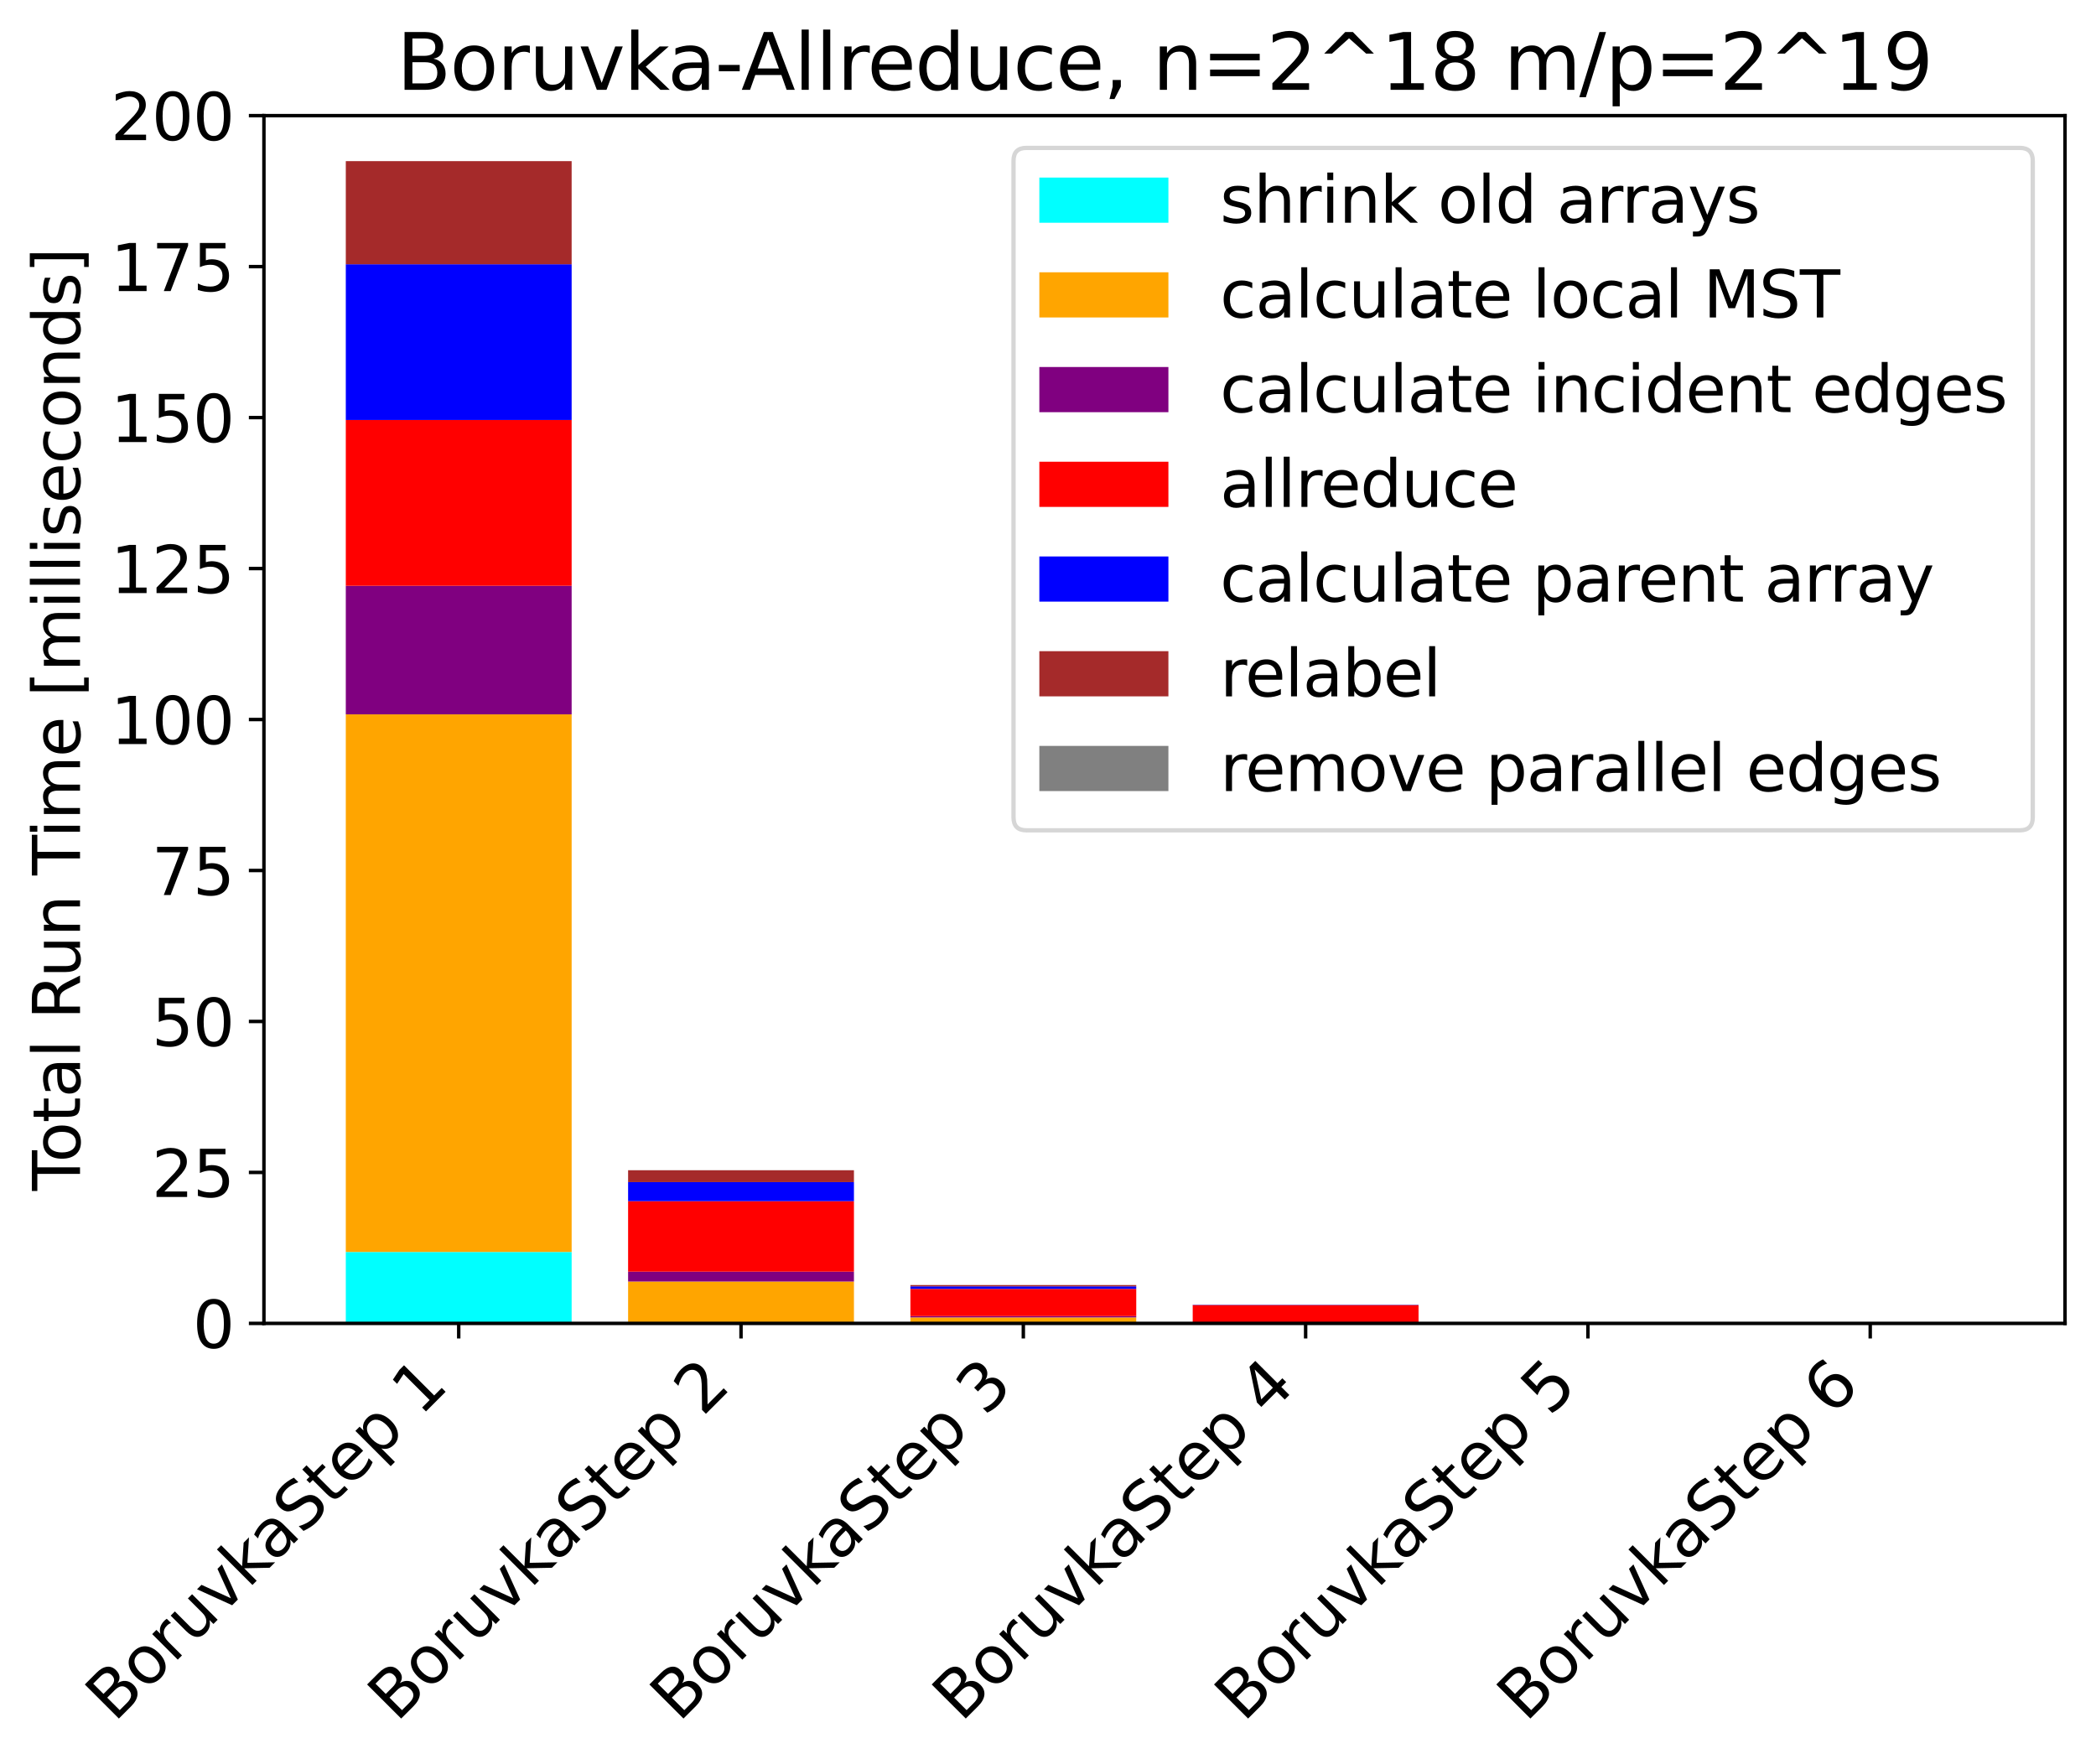 <?xml version="1.0" encoding="utf-8" standalone="no"?>
<!DOCTYPE svg PUBLIC "-//W3C//DTD SVG 1.1//EN"
  "http://www.w3.org/Graphics/SVG/1.1/DTD/svg11.dtd">
<svg xmlns:xlink="http://www.w3.org/1999/xlink" width="487.197pt" height="409.93pt" viewBox="0 0 487.197 409.93" xmlns="http://www.w3.org/2000/svg" version="1.1">
 <defs>
  <style type="text/css">*{stroke-linejoin: round; stroke-linecap: butt}</style>
 </defs>
 <g id="figure_1">
  <g id="patch_1">
   <path d="M 0 409.93 
L 487.197 409.93 
L 487.197 0 
L 0 0 
z
" style="fill: #ffffff"/>
  </g>
  <g id="axes_1">
   <g id="patch_2">
    <path d="M 61.348 307.611 
L 479.997 307.611 
L 479.997 26.877 
L 61.348 26.877 
z
" style="fill: #ffffff"/>
   </g>
   <g id="patch_3">
    <path d="M 80.378 307.611 
L 132.873 307.611 
L 132.873 291.002 
L 80.378 291.002 
z
" clip-path="url(#p93a84d9472)" style="fill: #00ffff"/>
   </g>
   <g id="patch_4">
    <path d="M 145.997 307.611 
L 198.492 307.611 
L 198.492 307.408 
L 145.997 307.408 
z
" clip-path="url(#p93a84d9472)" style="fill: #00ffff"/>
   </g>
   <g id="patch_5">
    <path d="M 211.616 307.611 
L 264.111 307.611 
L 264.111 307.58 
L 211.616 307.58 
z
" clip-path="url(#p93a84d9472)" style="fill: #00ffff"/>
   </g>
   <g id="patch_6">
    <path d="M 277.235 307.611 
L 329.73 307.611 
L 329.73 307.609 
L 277.235 307.609 
z
" clip-path="url(#p93a84d9472)" style="fill: #00ffff"/>
   </g>
   <g id="patch_7">
    <path d="M 342.853 307.611 
L 395.349 307.611 
L 395.349 307.611 
L 342.853 307.611 
z
" clip-path="url(#p93a84d9472)" style="fill: #00ffff"/>
   </g>
   <g id="patch_8">
    <path d="M 408.472 307.611 
L 460.967 307.611 
L 460.967 307.611 
L 408.472 307.611 
z
" clip-path="url(#p93a84d9472)" style="fill: #00ffff"/>
   </g>
   <g id="patch_9">
    <path d="M 80.378 291.002 
L 132.873 291.002 
L 132.873 166.044 
L 80.378 166.044 
z
" clip-path="url(#p93a84d9472)" style="fill: #ffa500"/>
   </g>
   <g id="patch_10">
    <path d="M 145.997 307.408 
L 198.492 307.408 
L 198.492 297.879 
L 145.997 297.879 
z
" clip-path="url(#p93a84d9472)" style="fill: #ffa500"/>
   </g>
   <g id="patch_11">
    <path d="M 211.616 307.58 
L 264.111 307.58 
L 264.111 306.217 
L 211.616 306.217 
z
" clip-path="url(#p93a84d9472)" style="fill: #ffa500"/>
   </g>
   <g id="patch_12">
    <path d="M 277.235 307.609 
L 329.73 307.609 
L 329.73 307.422 
L 277.235 307.422 
z
" clip-path="url(#p93a84d9472)" style="fill: #ffa500"/>
   </g>
   <g id="patch_13">
    <path d="M 342.853 307.611 
L 395.349 307.611 
L 395.349 307.538 
L 342.853 307.538 
z
" clip-path="url(#p93a84d9472)" style="fill: #ffa500"/>
   </g>
   <g id="patch_14">
    <path d="M 408.472 307.611 
L 460.967 307.611 
L 460.967 307.571 
L 408.472 307.571 
z
" clip-path="url(#p93a84d9472)" style="fill: #ffa500"/>
   </g>
   <g id="patch_15">
    <path d="M 80.378 166.044 
L 132.873 166.044 
L 132.873 136.16 
L 80.378 136.16 
z
" clip-path="url(#p93a84d9472)" style="fill: #800080"/>
   </g>
   <g id="patch_16">
    <path d="M 145.997 297.879 
L 198.492 297.879 
L 198.492 295.581 
L 145.997 295.581 
z
" clip-path="url(#p93a84d9472)" style="fill: #800080"/>
   </g>
   <g id="patch_17">
    <path d="M 211.616 306.217 
L 264.111 306.217 
L 264.111 305.911 
L 211.616 305.911 
z
" clip-path="url(#p93a84d9472)" style="fill: #800080"/>
   </g>
   <g id="patch_18">
    <path d="M 277.235 307.422 
L 329.73 307.422 
L 329.73 307.386 
L 277.235 307.386 
z
" clip-path="url(#p93a84d9472)" style="fill: #800080"/>
   </g>
   <g id="patch_19">
    <path d="M 342.853 307.538 
L 395.349 307.538 
L 395.349 307.536 
L 342.853 307.536 
z
" clip-path="url(#p93a84d9472)" style="fill: #800080"/>
   </g>
   <g id="patch_20">
    <path d="M 408.472 307.571 
L 460.967 307.571 
L 460.967 307.571 
L 408.472 307.571 
z
" clip-path="url(#p93a84d9472)" style="fill: #800080"/>
   </g>
   <g id="patch_21">
    <path d="M 80.378 136.16 
L 132.873 136.16 
L 132.873 97.622 
L 80.378 97.622 
z
" clip-path="url(#p93a84d9472)" style="fill: #ff0000"/>
   </g>
   <g id="patch_22">
    <path d="M 145.997 295.581 
L 198.492 295.581 
L 198.492 279.2 
L 145.997 279.2 
z
" clip-path="url(#p93a84d9472)" style="fill: #ff0000"/>
   </g>
   <g id="patch_23">
    <path d="M 211.616 305.911 
L 264.111 305.911 
L 264.111 299.587 
L 211.616 299.587 
z
" clip-path="url(#p93a84d9472)" style="fill: #ff0000"/>
   </g>
   <g id="patch_24">
    <path d="M 277.235 307.386 
L 329.73 307.386 
L 329.73 303.367 
L 277.235 303.367 
z
" clip-path="url(#p93a84d9472)" style="fill: #ff0000"/>
   </g>
   <g id="patch_25">
    <path d="M 342.853 307.536 
L 395.349 307.536 
L 395.349 307.38 
L 342.853 307.38 
z
" clip-path="url(#p93a84d9472)" style="fill: #ff0000"/>
   </g>
   <g id="patch_26">
    <path d="M 408.472 307.571 
L 460.967 307.571 
L 460.967 307.497 
L 408.472 307.497 
z
" clip-path="url(#p93a84d9472)" style="fill: #ff0000"/>
   </g>
   <g id="patch_27">
    <path d="M 80.378 97.622 
L 132.873 97.622 
L 132.873 61.424 
L 80.378 61.424 
z
" clip-path="url(#p93a84d9472)" style="fill: #0000ff"/>
   </g>
   <g id="patch_28">
    <path d="M 145.997 279.2 
L 198.492 279.2 
L 198.492 274.769 
L 145.997 274.769 
z
" clip-path="url(#p93a84d9472)" style="fill: #0000ff"/>
   </g>
   <g id="patch_29">
    <path d="M 211.616 299.587 
L 264.111 299.587 
L 264.111 298.998 
L 211.616 298.998 
z
" clip-path="url(#p93a84d9472)" style="fill: #0000ff"/>
   </g>
   <g id="patch_30">
    <path d="M 277.235 303.367 
L 329.73 303.367 
L 329.73 303.301 
L 277.235 303.301 
z
" clip-path="url(#p93a84d9472)" style="fill: #0000ff"/>
   </g>
   <g id="patch_31">
    <path d="M 342.853 307.38 
L 395.349 307.38 
L 395.349 307.375 
L 342.853 307.375 
z
" clip-path="url(#p93a84d9472)" style="fill: #0000ff"/>
   </g>
   <g id="patch_32">
    <path d="M 408.472 307.497 
L 460.967 307.497 
L 460.967 307.497 
L 408.472 307.497 
z
" clip-path="url(#p93a84d9472)" style="fill: #0000ff"/>
   </g>
   <g id="patch_33">
    <path d="M 80.378 61.424 
L 132.873 61.424 
L 132.873 37.454 
L 80.378 37.454 
z
" clip-path="url(#p93a84d9472)" style="fill: #a52a2a"/>
   </g>
   <g id="patch_34">
    <path d="M 145.997 274.769 
L 198.492 274.769 
L 198.492 272.015 
L 145.997 272.015 
z
" clip-path="url(#p93a84d9472)" style="fill: #a52a2a"/>
   </g>
   <g id="patch_35">
    <path d="M 211.616 298.998 
L 264.111 298.998 
L 264.111 298.696 
L 211.616 298.696 
z
" clip-path="url(#p93a84d9472)" style="fill: #a52a2a"/>
   </g>
   <g id="patch_36">
    <path d="M 277.235 303.301 
L 329.73 303.301 
L 329.73 303.269 
L 277.235 303.269 
z
" clip-path="url(#p93a84d9472)" style="fill: #a52a2a"/>
   </g>
   <g id="patch_37">
    <path d="M 342.853 307.375 
L 395.349 307.375 
L 395.349 307.372 
L 342.853 307.372 
z
" clip-path="url(#p93a84d9472)" style="fill: #a52a2a"/>
   </g>
   <g id="patch_38">
    <path d="M 408.472 307.497 
L 460.967 307.497 
L 460.967 307.497 
L 408.472 307.497 
z
" clip-path="url(#p93a84d9472)" style="fill: #a52a2a"/>
   </g>
   <g id="patch_39">
    <path d="M 80.378 37.454 
L 132.873 37.454 
L 132.873 37.454 
L 80.378 37.454 
z
" clip-path="url(#p93a84d9472)" style="fill: #808080"/>
   </g>
   <g id="patch_40">
    <path d="M 145.997 272.015 
L 198.492 272.015 
L 198.492 272.001 
L 145.997 272.001 
z
" clip-path="url(#p93a84d9472)" style="fill: #808080"/>
   </g>
   <g id="patch_41">
    <path d="M 211.616 298.696 
L 264.111 298.696 
L 264.111 298.696 
L 211.616 298.696 
z
" clip-path="url(#p93a84d9472)" style="fill: #808080"/>
   </g>
   <g id="patch_42">
    <path d="M 277.235 303.269 
L 329.73 303.269 
L 329.73 303.269 
L 277.235 303.269 
z
" clip-path="url(#p93a84d9472)" style="fill: #808080"/>
   </g>
   <g id="patch_43">
    <path d="M 342.853 307.372 
L 395.349 307.372 
L 395.349 307.372 
L 342.853 307.372 
z
" clip-path="url(#p93a84d9472)" style="fill: #808080"/>
   </g>
   <g id="patch_44">
    <path d="M 408.472 307.497 
L 460.967 307.497 
L 460.967 307.497 
L 408.472 307.497 
z
" clip-path="url(#p93a84d9472)" style="fill: #808080"/>
   </g>
   <g id="matplotlib.axis_1">
    <g id="xtick_1">
     <g id="line2d_1">
      <defs>
       <path id="ma42479ad3f" d="M 0 0 
L 0 3.5 
" style="stroke: #000000; stroke-width: 0.8"/>
      </defs>
      <g>
       <use xlink:href="#ma42479ad3f" x="106.625" y="307.611" style="stroke: #000000; stroke-width: 0.8"/>
      </g>
     </g>
     <g id="text_1">
      <!-- BoruvkaStep 1 -->
      <g transform="translate(26.566 400.524) rotate(-45) scale(0.15 -0.15)">
       <defs>
        <path id="DejaVuSans-42" d="M 1259 2228 
L 1259 519 
L 2272 519 
Q 2781 519 3026 730 
Q 3272 941 3272 1375 
Q 3272 1813 3026 2020 
Q 2781 2228 2272 2228 
L 1259 2228 
z
M 1259 4147 
L 1259 2741 
L 2194 2741 
Q 2656 2741 2882 2914 
Q 3109 3088 3109 3444 
Q 3109 3797 2882 3972 
Q 2656 4147 2194 4147 
L 1259 4147 
z
M 628 4666 
L 2241 4666 
Q 2963 4666 3353 4366 
Q 3744 4066 3744 3513 
Q 3744 3084 3544 2831 
Q 3344 2578 2956 2516 
Q 3422 2416 3680 2098 
Q 3938 1781 3938 1306 
Q 3938 681 3513 340 
Q 3088 0 2303 0 
L 628 0 
L 628 4666 
z
" transform="scale(0.016)"/>
        <path id="DejaVuSans-6f" d="M 1959 3097 
Q 1497 3097 1228 2736 
Q 959 2375 959 1747 
Q 959 1119 1226 758 
Q 1494 397 1959 397 
Q 2419 397 2687 759 
Q 2956 1122 2956 1747 
Q 2956 2369 2687 2733 
Q 2419 3097 1959 3097 
z
M 1959 3584 
Q 2709 3584 3137 3096 
Q 3566 2609 3566 1747 
Q 3566 888 3137 398 
Q 2709 -91 1959 -91 
Q 1206 -91 779 398 
Q 353 888 353 1747 
Q 353 2609 779 3096 
Q 1206 3584 1959 3584 
z
" transform="scale(0.016)"/>
        <path id="DejaVuSans-72" d="M 2631 2963 
Q 2534 3019 2420 3045 
Q 2306 3072 2169 3072 
Q 1681 3072 1420 2755 
Q 1159 2438 1159 1844 
L 1159 0 
L 581 0 
L 581 3500 
L 1159 3500 
L 1159 2956 
Q 1341 3275 1631 3429 
Q 1922 3584 2338 3584 
Q 2397 3584 2469 3576 
Q 2541 3569 2628 3553 
L 2631 2963 
z
" transform="scale(0.016)"/>
        <path id="DejaVuSans-75" d="M 544 1381 
L 544 3500 
L 1119 3500 
L 1119 1403 
Q 1119 906 1312 657 
Q 1506 409 1894 409 
Q 2359 409 2629 706 
Q 2900 1003 2900 1516 
L 2900 3500 
L 3475 3500 
L 3475 0 
L 2900 0 
L 2900 538 
Q 2691 219 2414 64 
Q 2138 -91 1772 -91 
Q 1169 -91 856 284 
Q 544 659 544 1381 
z
M 1991 3584 
L 1991 3584 
z
" transform="scale(0.016)"/>
        <path id="DejaVuSans-76" d="M 191 3500 
L 800 3500 
L 1894 563 
L 2988 3500 
L 3597 3500 
L 2284 0 
L 1503 0 
L 191 3500 
z
" transform="scale(0.016)"/>
        <path id="DejaVuSans-6b" d="M 581 4863 
L 1159 4863 
L 1159 1991 
L 2875 3500 
L 3609 3500 
L 1753 1863 
L 3688 0 
L 2938 0 
L 1159 1709 
L 1159 0 
L 581 0 
L 581 4863 
z
" transform="scale(0.016)"/>
        <path id="DejaVuSans-61" d="M 2194 1759 
Q 1497 1759 1228 1600 
Q 959 1441 959 1056 
Q 959 750 1161 570 
Q 1363 391 1709 391 
Q 2188 391 2477 730 
Q 2766 1069 2766 1631 
L 2766 1759 
L 2194 1759 
z
M 3341 1997 
L 3341 0 
L 2766 0 
L 2766 531 
Q 2569 213 2275 61 
Q 1981 -91 1556 -91 
Q 1019 -91 701 211 
Q 384 513 384 1019 
Q 384 1609 779 1909 
Q 1175 2209 1959 2209 
L 2766 2209 
L 2766 2266 
Q 2766 2663 2505 2880 
Q 2244 3097 1772 3097 
Q 1472 3097 1187 3025 
Q 903 2953 641 2809 
L 641 3341 
Q 956 3463 1253 3523 
Q 1550 3584 1831 3584 
Q 2591 3584 2966 3190 
Q 3341 2797 3341 1997 
z
" transform="scale(0.016)"/>
        <path id="DejaVuSans-53" d="M 3425 4513 
L 3425 3897 
Q 3066 4069 2747 4153 
Q 2428 4238 2131 4238 
Q 1616 4238 1336 4038 
Q 1056 3838 1056 3469 
Q 1056 3159 1242 3001 
Q 1428 2844 1947 2747 
L 2328 2669 
Q 3034 2534 3370 2195 
Q 3706 1856 3706 1288 
Q 3706 609 3251 259 
Q 2797 -91 1919 -91 
Q 1588 -91 1214 -16 
Q 841 59 441 206 
L 441 856 
Q 825 641 1194 531 
Q 1563 422 1919 422 
Q 2459 422 2753 634 
Q 3047 847 3047 1241 
Q 3047 1584 2836 1778 
Q 2625 1972 2144 2069 
L 1759 2144 
Q 1053 2284 737 2584 
Q 422 2884 422 3419 
Q 422 4038 858 4394 
Q 1294 4750 2059 4750 
Q 2388 4750 2728 4690 
Q 3069 4631 3425 4513 
z
" transform="scale(0.016)"/>
        <path id="DejaVuSans-74" d="M 1172 4494 
L 1172 3500 
L 2356 3500 
L 2356 3053 
L 1172 3053 
L 1172 1153 
Q 1172 725 1289 603 
Q 1406 481 1766 481 
L 2356 481 
L 2356 0 
L 1766 0 
Q 1100 0 847 248 
Q 594 497 594 1153 
L 594 3053 
L 172 3053 
L 172 3500 
L 594 3500 
L 594 4494 
L 1172 4494 
z
" transform="scale(0.016)"/>
        <path id="DejaVuSans-65" d="M 3597 1894 
L 3597 1613 
L 953 1613 
Q 991 1019 1311 708 
Q 1631 397 2203 397 
Q 2534 397 2845 478 
Q 3156 559 3463 722 
L 3463 178 
Q 3153 47 2828 -22 
Q 2503 -91 2169 -91 
Q 1331 -91 842 396 
Q 353 884 353 1716 
Q 353 2575 817 3079 
Q 1281 3584 2069 3584 
Q 2775 3584 3186 3129 
Q 3597 2675 3597 1894 
z
M 3022 2063 
Q 3016 2534 2758 2815 
Q 2500 3097 2075 3097 
Q 1594 3097 1305 2825 
Q 1016 2553 972 2059 
L 3022 2063 
z
" transform="scale(0.016)"/>
        <path id="DejaVuSans-70" d="M 1159 525 
L 1159 -1331 
L 581 -1331 
L 581 3500 
L 1159 3500 
L 1159 2969 
Q 1341 3281 1617 3432 
Q 1894 3584 2278 3584 
Q 2916 3584 3314 3078 
Q 3713 2572 3713 1747 
Q 3713 922 3314 415 
Q 2916 -91 2278 -91 
Q 1894 -91 1617 61 
Q 1341 213 1159 525 
z
M 3116 1747 
Q 3116 2381 2855 2742 
Q 2594 3103 2138 3103 
Q 1681 3103 1420 2742 
Q 1159 2381 1159 1747 
Q 1159 1113 1420 752 
Q 1681 391 2138 391 
Q 2594 391 2855 752 
Q 3116 1113 3116 1747 
z
" transform="scale(0.016)"/>
        <path id="DejaVuSans-20" transform="scale(0.016)"/>
        <path id="DejaVuSans-31" d="M 794 531 
L 1825 531 
L 1825 4091 
L 703 3866 
L 703 4441 
L 1819 4666 
L 2450 4666 
L 2450 531 
L 3481 531 
L 3481 0 
L 794 0 
L 794 531 
z
" transform="scale(0.016)"/>
       </defs>
       <use xlink:href="#DejaVuSans-42"/>
       <use xlink:href="#DejaVuSans-6f" x="68.604"/>
       <use xlink:href="#DejaVuSans-72" x="129.785"/>
       <use xlink:href="#DejaVuSans-75" x="170.898"/>
       <use xlink:href="#DejaVuSans-76" x="234.277"/>
       <use xlink:href="#DejaVuSans-6b" x="293.457"/>
       <use xlink:href="#DejaVuSans-61" x="349.617"/>
       <use xlink:href="#DejaVuSans-53" x="410.896"/>
       <use xlink:href="#DejaVuSans-74" x="474.373"/>
       <use xlink:href="#DejaVuSans-65" x="513.582"/>
       <use xlink:href="#DejaVuSans-70" x="575.105"/>
       <use xlink:href="#DejaVuSans-20" x="638.582"/>
       <use xlink:href="#DejaVuSans-31" x="670.369"/>
      </g>
     </g>
    </g>
    <g id="xtick_2">
     <g id="line2d_2">
      <g>
       <use xlink:href="#ma42479ad3f" x="172.244" y="307.611" style="stroke: #000000; stroke-width: 0.8"/>
      </g>
     </g>
     <g id="text_2">
      <!-- BoruvkaStep 2 -->
      <g transform="translate(92.184 400.524) rotate(-45) scale(0.15 -0.15)">
       <defs>
        <path id="DejaVuSans-32" d="M 1228 531 
L 3431 531 
L 3431 0 
L 469 0 
L 469 531 
Q 828 903 1448 1529 
Q 2069 2156 2228 2338 
Q 2531 2678 2651 2914 
Q 2772 3150 2772 3378 
Q 2772 3750 2511 3984 
Q 2250 4219 1831 4219 
Q 1534 4219 1204 4116 
Q 875 4013 500 3803 
L 500 4441 
Q 881 4594 1212 4672 
Q 1544 4750 1819 4750 
Q 2544 4750 2975 4387 
Q 3406 4025 3406 3419 
Q 3406 3131 3298 2873 
Q 3191 2616 2906 2266 
Q 2828 2175 2409 1742 
Q 1991 1309 1228 531 
z
" transform="scale(0.016)"/>
       </defs>
       <use xlink:href="#DejaVuSans-42"/>
       <use xlink:href="#DejaVuSans-6f" x="68.604"/>
       <use xlink:href="#DejaVuSans-72" x="129.785"/>
       <use xlink:href="#DejaVuSans-75" x="170.898"/>
       <use xlink:href="#DejaVuSans-76" x="234.277"/>
       <use xlink:href="#DejaVuSans-6b" x="293.457"/>
       <use xlink:href="#DejaVuSans-61" x="349.617"/>
       <use xlink:href="#DejaVuSans-53" x="410.896"/>
       <use xlink:href="#DejaVuSans-74" x="474.373"/>
       <use xlink:href="#DejaVuSans-65" x="513.582"/>
       <use xlink:href="#DejaVuSans-70" x="575.105"/>
       <use xlink:href="#DejaVuSans-20" x="638.582"/>
       <use xlink:href="#DejaVuSans-32" x="670.369"/>
      </g>
     </g>
    </g>
    <g id="xtick_3">
     <g id="line2d_3">
      <g>
       <use xlink:href="#ma42479ad3f" x="237.863" y="307.611" style="stroke: #000000; stroke-width: 0.8"/>
      </g>
     </g>
     <g id="text_3">
      <!-- BoruvkaStep 3 -->
      <g transform="translate(157.803 400.524) rotate(-45) scale(0.15 -0.15)">
       <defs>
        <path id="DejaVuSans-33" d="M 2597 2516 
Q 3050 2419 3304 2112 
Q 3559 1806 3559 1356 
Q 3559 666 3084 287 
Q 2609 -91 1734 -91 
Q 1441 -91 1130 -33 
Q 819 25 488 141 
L 488 750 
Q 750 597 1062 519 
Q 1375 441 1716 441 
Q 2309 441 2620 675 
Q 2931 909 2931 1356 
Q 2931 1769 2642 2001 
Q 2353 2234 1838 2234 
L 1294 2234 
L 1294 2753 
L 1863 2753 
Q 2328 2753 2575 2939 
Q 2822 3125 2822 3475 
Q 2822 3834 2567 4026 
Q 2313 4219 1838 4219 
Q 1578 4219 1281 4162 
Q 984 4106 628 3988 
L 628 4550 
Q 988 4650 1302 4700 
Q 1616 4750 1894 4750 
Q 2613 4750 3031 4423 
Q 3450 4097 3450 3541 
Q 3450 3153 3228 2886 
Q 3006 2619 2597 2516 
z
" transform="scale(0.016)"/>
       </defs>
       <use xlink:href="#DejaVuSans-42"/>
       <use xlink:href="#DejaVuSans-6f" x="68.604"/>
       <use xlink:href="#DejaVuSans-72" x="129.785"/>
       <use xlink:href="#DejaVuSans-75" x="170.898"/>
       <use xlink:href="#DejaVuSans-76" x="234.277"/>
       <use xlink:href="#DejaVuSans-6b" x="293.457"/>
       <use xlink:href="#DejaVuSans-61" x="349.617"/>
       <use xlink:href="#DejaVuSans-53" x="410.896"/>
       <use xlink:href="#DejaVuSans-74" x="474.373"/>
       <use xlink:href="#DejaVuSans-65" x="513.582"/>
       <use xlink:href="#DejaVuSans-70" x="575.105"/>
       <use xlink:href="#DejaVuSans-20" x="638.582"/>
       <use xlink:href="#DejaVuSans-33" x="670.369"/>
      </g>
     </g>
    </g>
    <g id="xtick_4">
     <g id="line2d_4">
      <g>
       <use xlink:href="#ma42479ad3f" x="303.482" y="307.611" style="stroke: #000000; stroke-width: 0.8"/>
      </g>
     </g>
     <g id="text_4">
      <!-- BoruvkaStep 4 -->
      <g transform="translate(223.422 400.524) rotate(-45) scale(0.15 -0.15)">
       <defs>
        <path id="DejaVuSans-34" d="M 2419 4116 
L 825 1625 
L 2419 1625 
L 2419 4116 
z
M 2253 4666 
L 3047 4666 
L 3047 1625 
L 3713 1625 
L 3713 1100 
L 3047 1100 
L 3047 0 
L 2419 0 
L 2419 1100 
L 313 1100 
L 313 1709 
L 2253 4666 
z
" transform="scale(0.016)"/>
       </defs>
       <use xlink:href="#DejaVuSans-42"/>
       <use xlink:href="#DejaVuSans-6f" x="68.604"/>
       <use xlink:href="#DejaVuSans-72" x="129.785"/>
       <use xlink:href="#DejaVuSans-75" x="170.898"/>
       <use xlink:href="#DejaVuSans-76" x="234.277"/>
       <use xlink:href="#DejaVuSans-6b" x="293.457"/>
       <use xlink:href="#DejaVuSans-61" x="349.617"/>
       <use xlink:href="#DejaVuSans-53" x="410.896"/>
       <use xlink:href="#DejaVuSans-74" x="474.373"/>
       <use xlink:href="#DejaVuSans-65" x="513.582"/>
       <use xlink:href="#DejaVuSans-70" x="575.105"/>
       <use xlink:href="#DejaVuSans-20" x="638.582"/>
       <use xlink:href="#DejaVuSans-34" x="670.369"/>
      </g>
     </g>
    </g>
    <g id="xtick_5">
     <g id="line2d_5">
      <g>
       <use xlink:href="#ma42479ad3f" x="369.101" y="307.611" style="stroke: #000000; stroke-width: 0.8"/>
      </g>
     </g>
     <g id="text_5">
      <!-- BoruvkaStep 5 -->
      <g transform="translate(289.041 400.524) rotate(-45) scale(0.15 -0.15)">
       <defs>
        <path id="DejaVuSans-35" d="M 691 4666 
L 3169 4666 
L 3169 4134 
L 1269 4134 
L 1269 2991 
Q 1406 3038 1543 3061 
Q 1681 3084 1819 3084 
Q 2600 3084 3056 2656 
Q 3513 2228 3513 1497 
Q 3513 744 3044 326 
Q 2575 -91 1722 -91 
Q 1428 -91 1123 -41 
Q 819 9 494 109 
L 494 744 
Q 775 591 1075 516 
Q 1375 441 1709 441 
Q 2250 441 2565 725 
Q 2881 1009 2881 1497 
Q 2881 1984 2565 2268 
Q 2250 2553 1709 2553 
Q 1456 2553 1204 2497 
Q 953 2441 691 2322 
L 691 4666 
z
" transform="scale(0.016)"/>
       </defs>
       <use xlink:href="#DejaVuSans-42"/>
       <use xlink:href="#DejaVuSans-6f" x="68.604"/>
       <use xlink:href="#DejaVuSans-72" x="129.785"/>
       <use xlink:href="#DejaVuSans-75" x="170.898"/>
       <use xlink:href="#DejaVuSans-76" x="234.277"/>
       <use xlink:href="#DejaVuSans-6b" x="293.457"/>
       <use xlink:href="#DejaVuSans-61" x="349.617"/>
       <use xlink:href="#DejaVuSans-53" x="410.896"/>
       <use xlink:href="#DejaVuSans-74" x="474.373"/>
       <use xlink:href="#DejaVuSans-65" x="513.582"/>
       <use xlink:href="#DejaVuSans-70" x="575.105"/>
       <use xlink:href="#DejaVuSans-20" x="638.582"/>
       <use xlink:href="#DejaVuSans-35" x="670.369"/>
      </g>
     </g>
    </g>
    <g id="xtick_6">
     <g id="line2d_6">
      <g>
       <use xlink:href="#ma42479ad3f" x="434.72" y="307.611" style="stroke: #000000; stroke-width: 0.8"/>
      </g>
     </g>
     <g id="text_6">
      <!-- BoruvkaStep 6 -->
      <g transform="translate(354.66 400.524) rotate(-45) scale(0.15 -0.15)">
       <defs>
        <path id="DejaVuSans-36" d="M 2113 2584 
Q 1688 2584 1439 2293 
Q 1191 2003 1191 1497 
Q 1191 994 1439 701 
Q 1688 409 2113 409 
Q 2538 409 2786 701 
Q 3034 994 3034 1497 
Q 3034 2003 2786 2293 
Q 2538 2584 2113 2584 
z
M 3366 4563 
L 3366 3988 
Q 3128 4100 2886 4159 
Q 2644 4219 2406 4219 
Q 1781 4219 1451 3797 
Q 1122 3375 1075 2522 
Q 1259 2794 1537 2939 
Q 1816 3084 2150 3084 
Q 2853 3084 3261 2657 
Q 3669 2231 3669 1497 
Q 3669 778 3244 343 
Q 2819 -91 2113 -91 
Q 1303 -91 875 529 
Q 447 1150 447 2328 
Q 447 3434 972 4092 
Q 1497 4750 2381 4750 
Q 2619 4750 2861 4703 
Q 3103 4656 3366 4563 
z
" transform="scale(0.016)"/>
       </defs>
       <use xlink:href="#DejaVuSans-42"/>
       <use xlink:href="#DejaVuSans-6f" x="68.604"/>
       <use xlink:href="#DejaVuSans-72" x="129.785"/>
       <use xlink:href="#DejaVuSans-75" x="170.898"/>
       <use xlink:href="#DejaVuSans-76" x="234.277"/>
       <use xlink:href="#DejaVuSans-6b" x="293.457"/>
       <use xlink:href="#DejaVuSans-61" x="349.617"/>
       <use xlink:href="#DejaVuSans-53" x="410.896"/>
       <use xlink:href="#DejaVuSans-74" x="474.373"/>
       <use xlink:href="#DejaVuSans-65" x="513.582"/>
       <use xlink:href="#DejaVuSans-70" x="575.105"/>
       <use xlink:href="#DejaVuSans-20" x="638.582"/>
       <use xlink:href="#DejaVuSans-36" x="670.369"/>
      </g>
     </g>
    </g>
   </g>
   <g id="matplotlib.axis_2">
    <g id="ytick_1">
     <g id="line2d_7">
      <defs>
       <path id="mc87598c451" d="M 0 0 
L -3.5 0 
" style="stroke: #000000; stroke-width: 0.8"/>
      </defs>
      <g>
       <use xlink:href="#mc87598c451" x="61.348" y="307.611" style="stroke: #000000; stroke-width: 0.8"/>
      </g>
     </g>
     <g id="text_7">
      <!-- 0 -->
      <g transform="translate(44.805 313.309) scale(0.15 -0.15)">
       <defs>
        <path id="DejaVuSans-30" d="M 2034 4250 
Q 1547 4250 1301 3770 
Q 1056 3291 1056 2328 
Q 1056 1369 1301 889 
Q 1547 409 2034 409 
Q 2525 409 2770 889 
Q 3016 1369 3016 2328 
Q 3016 3291 2770 3770 
Q 2525 4250 2034 4250 
z
M 2034 4750 
Q 2819 4750 3233 4129 
Q 3647 3509 3647 2328 
Q 3647 1150 3233 529 
Q 2819 -91 2034 -91 
Q 1250 -91 836 529 
Q 422 1150 422 2328 
Q 422 3509 836 4129 
Q 1250 4750 2034 4750 
z
" transform="scale(0.016)"/>
       </defs>
       <use xlink:href="#DejaVuSans-30"/>
      </g>
     </g>
    </g>
    <g id="ytick_2">
     <g id="line2d_8">
      <g>
       <use xlink:href="#mc87598c451" x="61.348" y="272.519" style="stroke: #000000; stroke-width: 0.8"/>
      </g>
     </g>
     <g id="text_8">
      <!-- 25 -->
      <g transform="translate(35.261 278.218) scale(0.15 -0.15)">
       <use xlink:href="#DejaVuSans-32"/>
       <use xlink:href="#DejaVuSans-35" x="63.623"/>
      </g>
     </g>
    </g>
    <g id="ytick_3">
     <g id="line2d_9">
      <g>
       <use xlink:href="#mc87598c451" x="61.348" y="237.427" style="stroke: #000000; stroke-width: 0.8"/>
      </g>
     </g>
     <g id="text_9">
      <!-- 50 -->
      <g transform="translate(35.261 243.126) scale(0.15 -0.15)">
       <use xlink:href="#DejaVuSans-35"/>
       <use xlink:href="#DejaVuSans-30" x="63.623"/>
      </g>
     </g>
    </g>
    <g id="ytick_4">
     <g id="line2d_10">
      <g>
       <use xlink:href="#mc87598c451" x="61.348" y="202.336" style="stroke: #000000; stroke-width: 0.8"/>
      </g>
     </g>
     <g id="text_10">
      <!-- 75 -->
      <g transform="translate(35.261 208.034) scale(0.15 -0.15)">
       <defs>
        <path id="DejaVuSans-37" d="M 525 4666 
L 3525 4666 
L 3525 4397 
L 1831 0 
L 1172 0 
L 2766 4134 
L 525 4134 
L 525 4666 
z
" transform="scale(0.016)"/>
       </defs>
       <use xlink:href="#DejaVuSans-37"/>
       <use xlink:href="#DejaVuSans-35" x="63.623"/>
      </g>
     </g>
    </g>
    <g id="ytick_5">
     <g id="line2d_11">
      <g>
       <use xlink:href="#mc87598c451" x="61.348" y="167.244" style="stroke: #000000; stroke-width: 0.8"/>
      </g>
     </g>
     <g id="text_11">
      <!-- 100 -->
      <g transform="translate(25.717 172.943) scale(0.15 -0.15)">
       <use xlink:href="#DejaVuSans-31"/>
       <use xlink:href="#DejaVuSans-30" x="63.623"/>
       <use xlink:href="#DejaVuSans-30" x="127.246"/>
      </g>
     </g>
    </g>
    <g id="ytick_6">
     <g id="line2d_12">
      <g>
       <use xlink:href="#mc87598c451" x="61.348" y="132.152" style="stroke: #000000; stroke-width: 0.8"/>
      </g>
     </g>
     <g id="text_12">
      <!-- 125 -->
      <g transform="translate(25.717 137.851) scale(0.15 -0.15)">
       <use xlink:href="#DejaVuSans-31"/>
       <use xlink:href="#DejaVuSans-32" x="63.623"/>
       <use xlink:href="#DejaVuSans-35" x="127.246"/>
      </g>
     </g>
    </g>
    <g id="ytick_7">
     <g id="line2d_13">
      <g>
       <use xlink:href="#mc87598c451" x="61.348" y="97.061" style="stroke: #000000; stroke-width: 0.8"/>
      </g>
     </g>
     <g id="text_13">
      <!-- 150 -->
      <g transform="translate(25.717 102.759) scale(0.15 -0.15)">
       <use xlink:href="#DejaVuSans-31"/>
       <use xlink:href="#DejaVuSans-35" x="63.623"/>
       <use xlink:href="#DejaVuSans-30" x="127.246"/>
      </g>
     </g>
    </g>
    <g id="ytick_8">
     <g id="line2d_14">
      <g>
       <use xlink:href="#mc87598c451" x="61.348" y="61.969" style="stroke: #000000; stroke-width: 0.8"/>
      </g>
     </g>
     <g id="text_14">
      <!-- 175 -->
      <g transform="translate(25.717 67.668) scale(0.15 -0.15)">
       <use xlink:href="#DejaVuSans-31"/>
       <use xlink:href="#DejaVuSans-37" x="63.623"/>
       <use xlink:href="#DejaVuSans-35" x="127.246"/>
      </g>
     </g>
    </g>
    <g id="ytick_9">
     <g id="line2d_15">
      <g>
       <use xlink:href="#mc87598c451" x="61.348" y="26.877" style="stroke: #000000; stroke-width: 0.8"/>
      </g>
     </g>
     <g id="text_15">
      <!-- 200 -->
      <g transform="translate(25.717 32.576) scale(0.15 -0.15)">
       <use xlink:href="#DejaVuSans-32"/>
       <use xlink:href="#DejaVuSans-30" x="63.623"/>
       <use xlink:href="#DejaVuSans-30" x="127.246"/>
      </g>
     </g>
    </g>
    <g id="text_16">
     <!-- Total Run Time [milliseconds] -->
     <g transform="translate(18.598 276.788) rotate(-90) scale(0.15 -0.15)">
      <defs>
       <path id="DejaVuSans-54" d="M -19 4666 
L 3928 4666 
L 3928 4134 
L 2272 4134 
L 2272 0 
L 1638 0 
L 1638 4134 
L -19 4134 
L -19 4666 
z
" transform="scale(0.016)"/>
       <path id="DejaVuSans-6c" d="M 603 4863 
L 1178 4863 
L 1178 0 
L 603 0 
L 603 4863 
z
" transform="scale(0.016)"/>
       <path id="DejaVuSans-52" d="M 2841 2188 
Q 3044 2119 3236 1894 
Q 3428 1669 3622 1275 
L 4263 0 
L 3584 0 
L 2988 1197 
Q 2756 1666 2539 1819 
Q 2322 1972 1947 1972 
L 1259 1972 
L 1259 0 
L 628 0 
L 628 4666 
L 2053 4666 
Q 2853 4666 3247 4331 
Q 3641 3997 3641 3322 
Q 3641 2881 3436 2590 
Q 3231 2300 2841 2188 
z
M 1259 4147 
L 1259 2491 
L 2053 2491 
Q 2509 2491 2742 2702 
Q 2975 2913 2975 3322 
Q 2975 3731 2742 3939 
Q 2509 4147 2053 4147 
L 1259 4147 
z
" transform="scale(0.016)"/>
       <path id="DejaVuSans-6e" d="M 3513 2113 
L 3513 0 
L 2938 0 
L 2938 2094 
Q 2938 2591 2744 2837 
Q 2550 3084 2163 3084 
Q 1697 3084 1428 2787 
Q 1159 2491 1159 1978 
L 1159 0 
L 581 0 
L 581 3500 
L 1159 3500 
L 1159 2956 
Q 1366 3272 1645 3428 
Q 1925 3584 2291 3584 
Q 2894 3584 3203 3211 
Q 3513 2838 3513 2113 
z
" transform="scale(0.016)"/>
       <path id="DejaVuSans-69" d="M 603 3500 
L 1178 3500 
L 1178 0 
L 603 0 
L 603 3500 
z
M 603 4863 
L 1178 4863 
L 1178 4134 
L 603 4134 
L 603 4863 
z
" transform="scale(0.016)"/>
       <path id="DejaVuSans-6d" d="M 3328 2828 
Q 3544 3216 3844 3400 
Q 4144 3584 4550 3584 
Q 5097 3584 5394 3201 
Q 5691 2819 5691 2113 
L 5691 0 
L 5113 0 
L 5113 2094 
Q 5113 2597 4934 2840 
Q 4756 3084 4391 3084 
Q 3944 3084 3684 2787 
Q 3425 2491 3425 1978 
L 3425 0 
L 2847 0 
L 2847 2094 
Q 2847 2600 2669 2842 
Q 2491 3084 2119 3084 
Q 1678 3084 1418 2786 
Q 1159 2488 1159 1978 
L 1159 0 
L 581 0 
L 581 3500 
L 1159 3500 
L 1159 2956 
Q 1356 3278 1631 3431 
Q 1906 3584 2284 3584 
Q 2666 3584 2933 3390 
Q 3200 3197 3328 2828 
z
" transform="scale(0.016)"/>
       <path id="DejaVuSans-5b" d="M 550 4863 
L 1875 4863 
L 1875 4416 
L 1125 4416 
L 1125 -397 
L 1875 -397 
L 1875 -844 
L 550 -844 
L 550 4863 
z
" transform="scale(0.016)"/>
       <path id="DejaVuSans-73" d="M 2834 3397 
L 2834 2853 
Q 2591 2978 2328 3040 
Q 2066 3103 1784 3103 
Q 1356 3103 1142 2972 
Q 928 2841 928 2578 
Q 928 2378 1081 2264 
Q 1234 2150 1697 2047 
L 1894 2003 
Q 2506 1872 2764 1633 
Q 3022 1394 3022 966 
Q 3022 478 2636 193 
Q 2250 -91 1575 -91 
Q 1294 -91 989 -36 
Q 684 19 347 128 
L 347 722 
Q 666 556 975 473 
Q 1284 391 1588 391 
Q 1994 391 2212 530 
Q 2431 669 2431 922 
Q 2431 1156 2273 1281 
Q 2116 1406 1581 1522 
L 1381 1569 
Q 847 1681 609 1914 
Q 372 2147 372 2553 
Q 372 3047 722 3315 
Q 1072 3584 1716 3584 
Q 2034 3584 2315 3537 
Q 2597 3491 2834 3397 
z
" transform="scale(0.016)"/>
       <path id="DejaVuSans-63" d="M 3122 3366 
L 3122 2828 
Q 2878 2963 2633 3030 
Q 2388 3097 2138 3097 
Q 1578 3097 1268 2742 
Q 959 2388 959 1747 
Q 959 1106 1268 751 
Q 1578 397 2138 397 
Q 2388 397 2633 464 
Q 2878 531 3122 666 
L 3122 134 
Q 2881 22 2623 -34 
Q 2366 -91 2075 -91 
Q 1284 -91 818 406 
Q 353 903 353 1747 
Q 353 2603 823 3093 
Q 1294 3584 2113 3584 
Q 2378 3584 2631 3529 
Q 2884 3475 3122 3366 
z
" transform="scale(0.016)"/>
       <path id="DejaVuSans-64" d="M 2906 2969 
L 2906 4863 
L 3481 4863 
L 3481 0 
L 2906 0 
L 2906 525 
Q 2725 213 2448 61 
Q 2172 -91 1784 -91 
Q 1150 -91 751 415 
Q 353 922 353 1747 
Q 353 2572 751 3078 
Q 1150 3584 1784 3584 
Q 2172 3584 2448 3432 
Q 2725 3281 2906 2969 
z
M 947 1747 
Q 947 1113 1208 752 
Q 1469 391 1925 391 
Q 2381 391 2643 752 
Q 2906 1113 2906 1747 
Q 2906 2381 2643 2742 
Q 2381 3103 1925 3103 
Q 1469 3103 1208 2742 
Q 947 2381 947 1747 
z
" transform="scale(0.016)"/>
       <path id="DejaVuSans-5d" d="M 1947 4863 
L 1947 -844 
L 622 -844 
L 622 -397 
L 1369 -397 
L 1369 4416 
L 622 4416 
L 622 4863 
L 1947 4863 
z
" transform="scale(0.016)"/>
      </defs>
      <use xlink:href="#DejaVuSans-54"/>
      <use xlink:href="#DejaVuSans-6f" x="44.084"/>
      <use xlink:href="#DejaVuSans-74" x="105.266"/>
      <use xlink:href="#DejaVuSans-61" x="144.475"/>
      <use xlink:href="#DejaVuSans-6c" x="205.754"/>
      <use xlink:href="#DejaVuSans-20" x="233.537"/>
      <use xlink:href="#DejaVuSans-52" x="265.324"/>
      <use xlink:href="#DejaVuSans-75" x="330.307"/>
      <use xlink:href="#DejaVuSans-6e" x="393.686"/>
      <use xlink:href="#DejaVuSans-20" x="457.064"/>
      <use xlink:href="#DejaVuSans-54" x="488.852"/>
      <use xlink:href="#DejaVuSans-69" x="546.811"/>
      <use xlink:href="#DejaVuSans-6d" x="574.594"/>
      <use xlink:href="#DejaVuSans-65" x="672.006"/>
      <use xlink:href="#DejaVuSans-20" x="733.529"/>
      <use xlink:href="#DejaVuSans-5b" x="765.316"/>
      <use xlink:href="#DejaVuSans-6d" x="804.33"/>
      <use xlink:href="#DejaVuSans-69" x="901.742"/>
      <use xlink:href="#DejaVuSans-6c" x="929.525"/>
      <use xlink:href="#DejaVuSans-6c" x="957.309"/>
      <use xlink:href="#DejaVuSans-69" x="985.092"/>
      <use xlink:href="#DejaVuSans-73" x="1012.875"/>
      <use xlink:href="#DejaVuSans-65" x="1064.975"/>
      <use xlink:href="#DejaVuSans-63" x="1126.498"/>
      <use xlink:href="#DejaVuSans-6f" x="1181.479"/>
      <use xlink:href="#DejaVuSans-6e" x="1242.66"/>
      <use xlink:href="#DejaVuSans-64" x="1306.039"/>
      <use xlink:href="#DejaVuSans-73" x="1369.516"/>
      <use xlink:href="#DejaVuSans-5d" x="1421.615"/>
     </g>
    </g>
   </g>
   <g id="patch_45">
    <path d="M 61.348 307.611 
L 61.348 26.877 
" style="fill: none; stroke: #000000; stroke-width: 0.8; stroke-linejoin: miter; stroke-linecap: square"/>
   </g>
   <g id="patch_46">
    <path d="M 479.997 307.611 
L 479.997 26.877 
" style="fill: none; stroke: #000000; stroke-width: 0.8; stroke-linejoin: miter; stroke-linecap: square"/>
   </g>
   <g id="patch_47">
    <path d="M 61.348 307.611 
L 479.997 307.611 
" style="fill: none; stroke: #000000; stroke-width: 0.8; stroke-linejoin: miter; stroke-linecap: square"/>
   </g>
   <g id="patch_48">
    <path d="M 61.348 26.877 
L 479.997 26.877 
" style="fill: none; stroke: #000000; stroke-width: 0.8; stroke-linejoin: miter; stroke-linecap: square"/>
   </g>
   <g id="text_17">
    <!-- Boruvka-Allreduce, n=2^18 m/p=2^19 -->
    <g transform="translate(92.229 20.877) scale(0.18 -0.18)">
     <defs>
      <path id="DejaVuSans-2d" d="M 313 2009 
L 1997 2009 
L 1997 1497 
L 313 1497 
L 313 2009 
z
" transform="scale(0.016)"/>
      <path id="DejaVuSans-41" d="M 2188 4044 
L 1331 1722 
L 3047 1722 
L 2188 4044 
z
M 1831 4666 
L 2547 4666 
L 4325 0 
L 3669 0 
L 3244 1197 
L 1141 1197 
L 716 0 
L 50 0 
L 1831 4666 
z
" transform="scale(0.016)"/>
      <path id="DejaVuSans-2c" d="M 750 794 
L 1409 794 
L 1409 256 
L 897 -744 
L 494 -744 
L 750 256 
L 750 794 
z
" transform="scale(0.016)"/>
      <path id="DejaVuSans-3d" d="M 678 2906 
L 4684 2906 
L 4684 2381 
L 678 2381 
L 678 2906 
z
M 678 1631 
L 4684 1631 
L 4684 1100 
L 678 1100 
L 678 1631 
z
" transform="scale(0.016)"/>
      <path id="DejaVuSans-5e" d="M 2988 4666 
L 4684 2925 
L 4056 2925 
L 2681 4159 
L 1306 2925 
L 678 2925 
L 2375 4666 
L 2988 4666 
z
" transform="scale(0.016)"/>
      <path id="DejaVuSans-38" d="M 2034 2216 
Q 1584 2216 1326 1975 
Q 1069 1734 1069 1313 
Q 1069 891 1326 650 
Q 1584 409 2034 409 
Q 2484 409 2743 651 
Q 3003 894 3003 1313 
Q 3003 1734 2745 1975 
Q 2488 2216 2034 2216 
z
M 1403 2484 
Q 997 2584 770 2862 
Q 544 3141 544 3541 
Q 544 4100 942 4425 
Q 1341 4750 2034 4750 
Q 2731 4750 3128 4425 
Q 3525 4100 3525 3541 
Q 3525 3141 3298 2862 
Q 3072 2584 2669 2484 
Q 3125 2378 3379 2068 
Q 3634 1759 3634 1313 
Q 3634 634 3220 271 
Q 2806 -91 2034 -91 
Q 1263 -91 848 271 
Q 434 634 434 1313 
Q 434 1759 690 2068 
Q 947 2378 1403 2484 
z
M 1172 3481 
Q 1172 3119 1398 2916 
Q 1625 2713 2034 2713 
Q 2441 2713 2670 2916 
Q 2900 3119 2900 3481 
Q 2900 3844 2670 4047 
Q 2441 4250 2034 4250 
Q 1625 4250 1398 4047 
Q 1172 3844 1172 3481 
z
" transform="scale(0.016)"/>
      <path id="DejaVuSans-2f" d="M 1625 4666 
L 2156 4666 
L 531 -594 
L 0 -594 
L 1625 4666 
z
" transform="scale(0.016)"/>
      <path id="DejaVuSans-39" d="M 703 97 
L 703 672 
Q 941 559 1184 500 
Q 1428 441 1663 441 
Q 2288 441 2617 861 
Q 2947 1281 2994 2138 
Q 2813 1869 2534 1725 
Q 2256 1581 1919 1581 
Q 1219 1581 811 2004 
Q 403 2428 403 3163 
Q 403 3881 828 4315 
Q 1253 4750 1959 4750 
Q 2769 4750 3195 4129 
Q 3622 3509 3622 2328 
Q 3622 1225 3098 567 
Q 2575 -91 1691 -91 
Q 1453 -91 1209 -44 
Q 966 3 703 97 
z
M 1959 2075 
Q 2384 2075 2632 2365 
Q 2881 2656 2881 3163 
Q 2881 3666 2632 3958 
Q 2384 4250 1959 4250 
Q 1534 4250 1286 3958 
Q 1038 3666 1038 3163 
Q 1038 2656 1286 2365 
Q 1534 2075 1959 2075 
z
" transform="scale(0.016)"/>
     </defs>
     <use xlink:href="#DejaVuSans-42"/>
     <use xlink:href="#DejaVuSans-6f" x="68.604"/>
     <use xlink:href="#DejaVuSans-72" x="129.785"/>
     <use xlink:href="#DejaVuSans-75" x="170.898"/>
     <use xlink:href="#DejaVuSans-76" x="234.277"/>
     <use xlink:href="#DejaVuSans-6b" x="293.457"/>
     <use xlink:href="#DejaVuSans-61" x="349.617"/>
     <use xlink:href="#DejaVuSans-2d" x="410.896"/>
     <use xlink:href="#DejaVuSans-41" x="444.73"/>
     <use xlink:href="#DejaVuSans-6c" x="513.139"/>
     <use xlink:href="#DejaVuSans-6c" x="540.922"/>
     <use xlink:href="#DejaVuSans-72" x="568.705"/>
     <use xlink:href="#DejaVuSans-65" x="607.568"/>
     <use xlink:href="#DejaVuSans-64" x="669.092"/>
     <use xlink:href="#DejaVuSans-75" x="732.568"/>
     <use xlink:href="#DejaVuSans-63" x="795.947"/>
     <use xlink:href="#DejaVuSans-65" x="850.928"/>
     <use xlink:href="#DejaVuSans-2c" x="912.451"/>
     <use xlink:href="#DejaVuSans-20" x="944.238"/>
     <use xlink:href="#DejaVuSans-6e" x="976.025"/>
     <use xlink:href="#DejaVuSans-3d" x="1039.404"/>
     <use xlink:href="#DejaVuSans-32" x="1123.193"/>
     <use xlink:href="#DejaVuSans-5e" x="1186.816"/>
     <use xlink:href="#DejaVuSans-31" x="1270.605"/>
     <use xlink:href="#DejaVuSans-38" x="1334.229"/>
     <use xlink:href="#DejaVuSans-20" x="1397.852"/>
     <use xlink:href="#DejaVuSans-6d" x="1429.639"/>
     <use xlink:href="#DejaVuSans-2f" x="1527.051"/>
     <use xlink:href="#DejaVuSans-70" x="1560.742"/>
     <use xlink:href="#DejaVuSans-3d" x="1624.219"/>
     <use xlink:href="#DejaVuSans-32" x="1708.008"/>
     <use xlink:href="#DejaVuSans-5e" x="1771.631"/>
     <use xlink:href="#DejaVuSans-31" x="1855.42"/>
     <use xlink:href="#DejaVuSans-39" x="1919.043"/>
    </g>
   </g>
   <g id="legend_1">
    <g id="patch_49">
     <path d="M 238.586 192.998 
L 469.497 192.998 
Q 472.497 192.998 472.497 189.998 
L 472.497 37.377 
Q 472.497 34.377 469.497 34.377 
L 238.586 34.377 
Q 235.586 34.377 235.586 37.377 
L 235.586 189.998 
Q 235.586 192.998 238.586 192.998 
z
" style="fill: #ffffff; opacity: 0.8; stroke: #cccccc; stroke-linejoin: miter"/>
    </g>
    <g id="patch_50">
     <path d="M 241.586 51.775 
L 271.586 51.775 
L 271.586 41.275 
L 241.586 41.275 
z
" style="fill: #00ffff"/>
    </g>
    <g id="text_18">
     <!-- shrink old arrays -->
     <g transform="translate(283.586 51.775) scale(0.15 -0.15)">
      <defs>
       <path id="DejaVuSans-68" d="M 3513 2113 
L 3513 0 
L 2938 0 
L 2938 2094 
Q 2938 2591 2744 2837 
Q 2550 3084 2163 3084 
Q 1697 3084 1428 2787 
Q 1159 2491 1159 1978 
L 1159 0 
L 581 0 
L 581 4863 
L 1159 4863 
L 1159 2956 
Q 1366 3272 1645 3428 
Q 1925 3584 2291 3584 
Q 2894 3584 3203 3211 
Q 3513 2838 3513 2113 
z
" transform="scale(0.016)"/>
       <path id="DejaVuSans-79" d="M 2059 -325 
Q 1816 -950 1584 -1140 
Q 1353 -1331 966 -1331 
L 506 -1331 
L 506 -850 
L 844 -850 
Q 1081 -850 1212 -737 
Q 1344 -625 1503 -206 
L 1606 56 
L 191 3500 
L 800 3500 
L 1894 763 
L 2988 3500 
L 3597 3500 
L 2059 -325 
z
" transform="scale(0.016)"/>
      </defs>
      <use xlink:href="#DejaVuSans-73"/>
      <use xlink:href="#DejaVuSans-68" x="52.1"/>
      <use xlink:href="#DejaVuSans-72" x="115.479"/>
      <use xlink:href="#DejaVuSans-69" x="156.592"/>
      <use xlink:href="#DejaVuSans-6e" x="184.375"/>
      <use xlink:href="#DejaVuSans-6b" x="247.754"/>
      <use xlink:href="#DejaVuSans-20" x="305.664"/>
      <use xlink:href="#DejaVuSans-6f" x="337.451"/>
      <use xlink:href="#DejaVuSans-6c" x="398.633"/>
      <use xlink:href="#DejaVuSans-64" x="426.416"/>
      <use xlink:href="#DejaVuSans-20" x="489.893"/>
      <use xlink:href="#DejaVuSans-61" x="521.68"/>
      <use xlink:href="#DejaVuSans-72" x="582.959"/>
      <use xlink:href="#DejaVuSans-72" x="622.322"/>
      <use xlink:href="#DejaVuSans-61" x="663.436"/>
      <use xlink:href="#DejaVuSans-79" x="724.715"/>
      <use xlink:href="#DejaVuSans-73" x="783.895"/>
     </g>
    </g>
    <g id="patch_51">
     <path d="M 241.586 73.792 
L 271.586 73.792 
L 271.586 63.292 
L 241.586 63.292 
z
" style="fill: #ffa500"/>
    </g>
    <g id="text_19">
     <!-- calculate local MST -->
     <g transform="translate(283.586 73.792) scale(0.15 -0.15)">
      <defs>
       <path id="DejaVuSans-4d" d="M 628 4666 
L 1569 4666 
L 2759 1491 
L 3956 4666 
L 4897 4666 
L 4897 0 
L 4281 0 
L 4281 4097 
L 3078 897 
L 2444 897 
L 1241 4097 
L 1241 0 
L 628 0 
L 628 4666 
z
" transform="scale(0.016)"/>
      </defs>
      <use xlink:href="#DejaVuSans-63"/>
      <use xlink:href="#DejaVuSans-61" x="54.98"/>
      <use xlink:href="#DejaVuSans-6c" x="116.26"/>
      <use xlink:href="#DejaVuSans-63" x="144.043"/>
      <use xlink:href="#DejaVuSans-75" x="199.023"/>
      <use xlink:href="#DejaVuSans-6c" x="262.402"/>
      <use xlink:href="#DejaVuSans-61" x="290.186"/>
      <use xlink:href="#DejaVuSans-74" x="351.465"/>
      <use xlink:href="#DejaVuSans-65" x="390.674"/>
      <use xlink:href="#DejaVuSans-20" x="452.197"/>
      <use xlink:href="#DejaVuSans-6c" x="483.984"/>
      <use xlink:href="#DejaVuSans-6f" x="511.768"/>
      <use xlink:href="#DejaVuSans-63" x="572.949"/>
      <use xlink:href="#DejaVuSans-61" x="627.93"/>
      <use xlink:href="#DejaVuSans-6c" x="689.209"/>
      <use xlink:href="#DejaVuSans-20" x="716.992"/>
      <use xlink:href="#DejaVuSans-4d" x="748.779"/>
      <use xlink:href="#DejaVuSans-53" x="835.059"/>
      <use xlink:href="#DejaVuSans-54" x="898.535"/>
     </g>
    </g>
    <g id="patch_52">
     <path d="M 241.586 95.809 
L 271.586 95.809 
L 271.586 85.309 
L 241.586 85.309 
z
" style="fill: #800080"/>
    </g>
    <g id="text_20">
     <!-- calculate incident edges -->
     <g transform="translate(283.586 95.809) scale(0.15 -0.15)">
      <defs>
       <path id="DejaVuSans-67" d="M 2906 1791 
Q 2906 2416 2648 2759 
Q 2391 3103 1925 3103 
Q 1463 3103 1205 2759 
Q 947 2416 947 1791 
Q 947 1169 1205 825 
Q 1463 481 1925 481 
Q 2391 481 2648 825 
Q 2906 1169 2906 1791 
z
M 3481 434 
Q 3481 -459 3084 -895 
Q 2688 -1331 1869 -1331 
Q 1566 -1331 1297 -1286 
Q 1028 -1241 775 -1147 
L 775 -588 
Q 1028 -725 1275 -790 
Q 1522 -856 1778 -856 
Q 2344 -856 2625 -561 
Q 2906 -266 2906 331 
L 2906 616 
Q 2728 306 2450 153 
Q 2172 0 1784 0 
Q 1141 0 747 490 
Q 353 981 353 1791 
Q 353 2603 747 3093 
Q 1141 3584 1784 3584 
Q 2172 3584 2450 3431 
Q 2728 3278 2906 2969 
L 2906 3500 
L 3481 3500 
L 3481 434 
z
" transform="scale(0.016)"/>
      </defs>
      <use xlink:href="#DejaVuSans-63"/>
      <use xlink:href="#DejaVuSans-61" x="54.98"/>
      <use xlink:href="#DejaVuSans-6c" x="116.26"/>
      <use xlink:href="#DejaVuSans-63" x="144.043"/>
      <use xlink:href="#DejaVuSans-75" x="199.023"/>
      <use xlink:href="#DejaVuSans-6c" x="262.402"/>
      <use xlink:href="#DejaVuSans-61" x="290.186"/>
      <use xlink:href="#DejaVuSans-74" x="351.465"/>
      <use xlink:href="#DejaVuSans-65" x="390.674"/>
      <use xlink:href="#DejaVuSans-20" x="452.197"/>
      <use xlink:href="#DejaVuSans-69" x="483.984"/>
      <use xlink:href="#DejaVuSans-6e" x="511.768"/>
      <use xlink:href="#DejaVuSans-63" x="575.146"/>
      <use xlink:href="#DejaVuSans-69" x="630.127"/>
      <use xlink:href="#DejaVuSans-64" x="657.91"/>
      <use xlink:href="#DejaVuSans-65" x="721.387"/>
      <use xlink:href="#DejaVuSans-6e" x="782.91"/>
      <use xlink:href="#DejaVuSans-74" x="846.289"/>
      <use xlink:href="#DejaVuSans-20" x="885.498"/>
      <use xlink:href="#DejaVuSans-65" x="917.285"/>
      <use xlink:href="#DejaVuSans-64" x="978.809"/>
      <use xlink:href="#DejaVuSans-67" x="1042.285"/>
      <use xlink:href="#DejaVuSans-65" x="1105.762"/>
      <use xlink:href="#DejaVuSans-73" x="1167.285"/>
     </g>
    </g>
    <g id="patch_53">
     <path d="M 241.586 117.826 
L 271.586 117.826 
L 271.586 107.326 
L 241.586 107.326 
z
" style="fill: #ff0000"/>
    </g>
    <g id="text_21">
     <!-- allreduce -->
     <g transform="translate(283.586 117.826) scale(0.15 -0.15)">
      <use xlink:href="#DejaVuSans-61"/>
      <use xlink:href="#DejaVuSans-6c" x="61.279"/>
      <use xlink:href="#DejaVuSans-6c" x="89.062"/>
      <use xlink:href="#DejaVuSans-72" x="116.846"/>
      <use xlink:href="#DejaVuSans-65" x="155.709"/>
      <use xlink:href="#DejaVuSans-64" x="217.232"/>
      <use xlink:href="#DejaVuSans-75" x="280.709"/>
      <use xlink:href="#DejaVuSans-63" x="344.088"/>
      <use xlink:href="#DejaVuSans-65" x="399.068"/>
     </g>
    </g>
    <g id="patch_54">
     <path d="M 241.586 139.844 
L 271.586 139.844 
L 271.586 129.344 
L 241.586 129.344 
z
" style="fill: #0000ff"/>
    </g>
    <g id="text_22">
     <!-- calculate parent array -->
     <g transform="translate(283.586 139.844) scale(0.15 -0.15)">
      <use xlink:href="#DejaVuSans-63"/>
      <use xlink:href="#DejaVuSans-61" x="54.98"/>
      <use xlink:href="#DejaVuSans-6c" x="116.26"/>
      <use xlink:href="#DejaVuSans-63" x="144.043"/>
      <use xlink:href="#DejaVuSans-75" x="199.023"/>
      <use xlink:href="#DejaVuSans-6c" x="262.402"/>
      <use xlink:href="#DejaVuSans-61" x="290.186"/>
      <use xlink:href="#DejaVuSans-74" x="351.465"/>
      <use xlink:href="#DejaVuSans-65" x="390.674"/>
      <use xlink:href="#DejaVuSans-20" x="452.197"/>
      <use xlink:href="#DejaVuSans-70" x="483.984"/>
      <use xlink:href="#DejaVuSans-61" x="547.461"/>
      <use xlink:href="#DejaVuSans-72" x="608.74"/>
      <use xlink:href="#DejaVuSans-65" x="647.604"/>
      <use xlink:href="#DejaVuSans-6e" x="709.127"/>
      <use xlink:href="#DejaVuSans-74" x="772.506"/>
      <use xlink:href="#DejaVuSans-20" x="811.715"/>
      <use xlink:href="#DejaVuSans-61" x="843.502"/>
      <use xlink:href="#DejaVuSans-72" x="904.781"/>
      <use xlink:href="#DejaVuSans-72" x="944.145"/>
      <use xlink:href="#DejaVuSans-61" x="985.258"/>
      <use xlink:href="#DejaVuSans-79" x="1046.537"/>
     </g>
    </g>
    <g id="patch_55">
     <path d="M 241.586 161.861 
L 271.586 161.861 
L 271.586 151.361 
L 241.586 151.361 
z
" style="fill: #a52a2a"/>
    </g>
    <g id="text_23">
     <!-- relabel -->
     <g transform="translate(283.586 161.861) scale(0.15 -0.15)">
      <defs>
       <path id="DejaVuSans-62" d="M 3116 1747 
Q 3116 2381 2855 2742 
Q 2594 3103 2138 3103 
Q 1681 3103 1420 2742 
Q 1159 2381 1159 1747 
Q 1159 1113 1420 752 
Q 1681 391 2138 391 
Q 2594 391 2855 752 
Q 3116 1113 3116 1747 
z
M 1159 2969 
Q 1341 3281 1617 3432 
Q 1894 3584 2278 3584 
Q 2916 3584 3314 3078 
Q 3713 2572 3713 1747 
Q 3713 922 3314 415 
Q 2916 -91 2278 -91 
Q 1894 -91 1617 61 
Q 1341 213 1159 525 
L 1159 0 
L 581 0 
L 581 4863 
L 1159 4863 
L 1159 2969 
z
" transform="scale(0.016)"/>
      </defs>
      <use xlink:href="#DejaVuSans-72"/>
      <use xlink:href="#DejaVuSans-65" x="38.863"/>
      <use xlink:href="#DejaVuSans-6c" x="100.387"/>
      <use xlink:href="#DejaVuSans-61" x="128.17"/>
      <use xlink:href="#DejaVuSans-62" x="189.449"/>
      <use xlink:href="#DejaVuSans-65" x="252.926"/>
      <use xlink:href="#DejaVuSans-6c" x="314.449"/>
     </g>
    </g>
    <g id="patch_56">
     <path d="M 241.586 183.878 
L 271.586 183.878 
L 271.586 173.378 
L 241.586 173.378 
z
" style="fill: #808080"/>
    </g>
    <g id="text_24">
     <!-- remove parallel edges -->
     <g transform="translate(283.586 183.878) scale(0.15 -0.15)">
      <use xlink:href="#DejaVuSans-72"/>
      <use xlink:href="#DejaVuSans-65" x="38.863"/>
      <use xlink:href="#DejaVuSans-6d" x="100.387"/>
      <use xlink:href="#DejaVuSans-6f" x="197.799"/>
      <use xlink:href="#DejaVuSans-76" x="258.98"/>
      <use xlink:href="#DejaVuSans-65" x="318.16"/>
      <use xlink:href="#DejaVuSans-20" x="379.684"/>
      <use xlink:href="#DejaVuSans-70" x="411.471"/>
      <use xlink:href="#DejaVuSans-61" x="474.947"/>
      <use xlink:href="#DejaVuSans-72" x="536.227"/>
      <use xlink:href="#DejaVuSans-61" x="577.34"/>
      <use xlink:href="#DejaVuSans-6c" x="638.619"/>
      <use xlink:href="#DejaVuSans-6c" x="666.402"/>
      <use xlink:href="#DejaVuSans-65" x="694.186"/>
      <use xlink:href="#DejaVuSans-6c" x="755.709"/>
      <use xlink:href="#DejaVuSans-20" x="783.492"/>
      <use xlink:href="#DejaVuSans-65" x="815.279"/>
      <use xlink:href="#DejaVuSans-64" x="876.803"/>
      <use xlink:href="#DejaVuSans-67" x="940.279"/>
      <use xlink:href="#DejaVuSans-65" x="1003.756"/>
      <use xlink:href="#DejaVuSans-73" x="1065.279"/>
     </g>
    </g>
   </g>
  </g>
 </g>
 <defs>
  <clipPath id="p93a84d9472">
   <rect x="61.348" y="26.877" width="418.648" height="280.733"/>
  </clipPath>
 </defs>
</svg>
